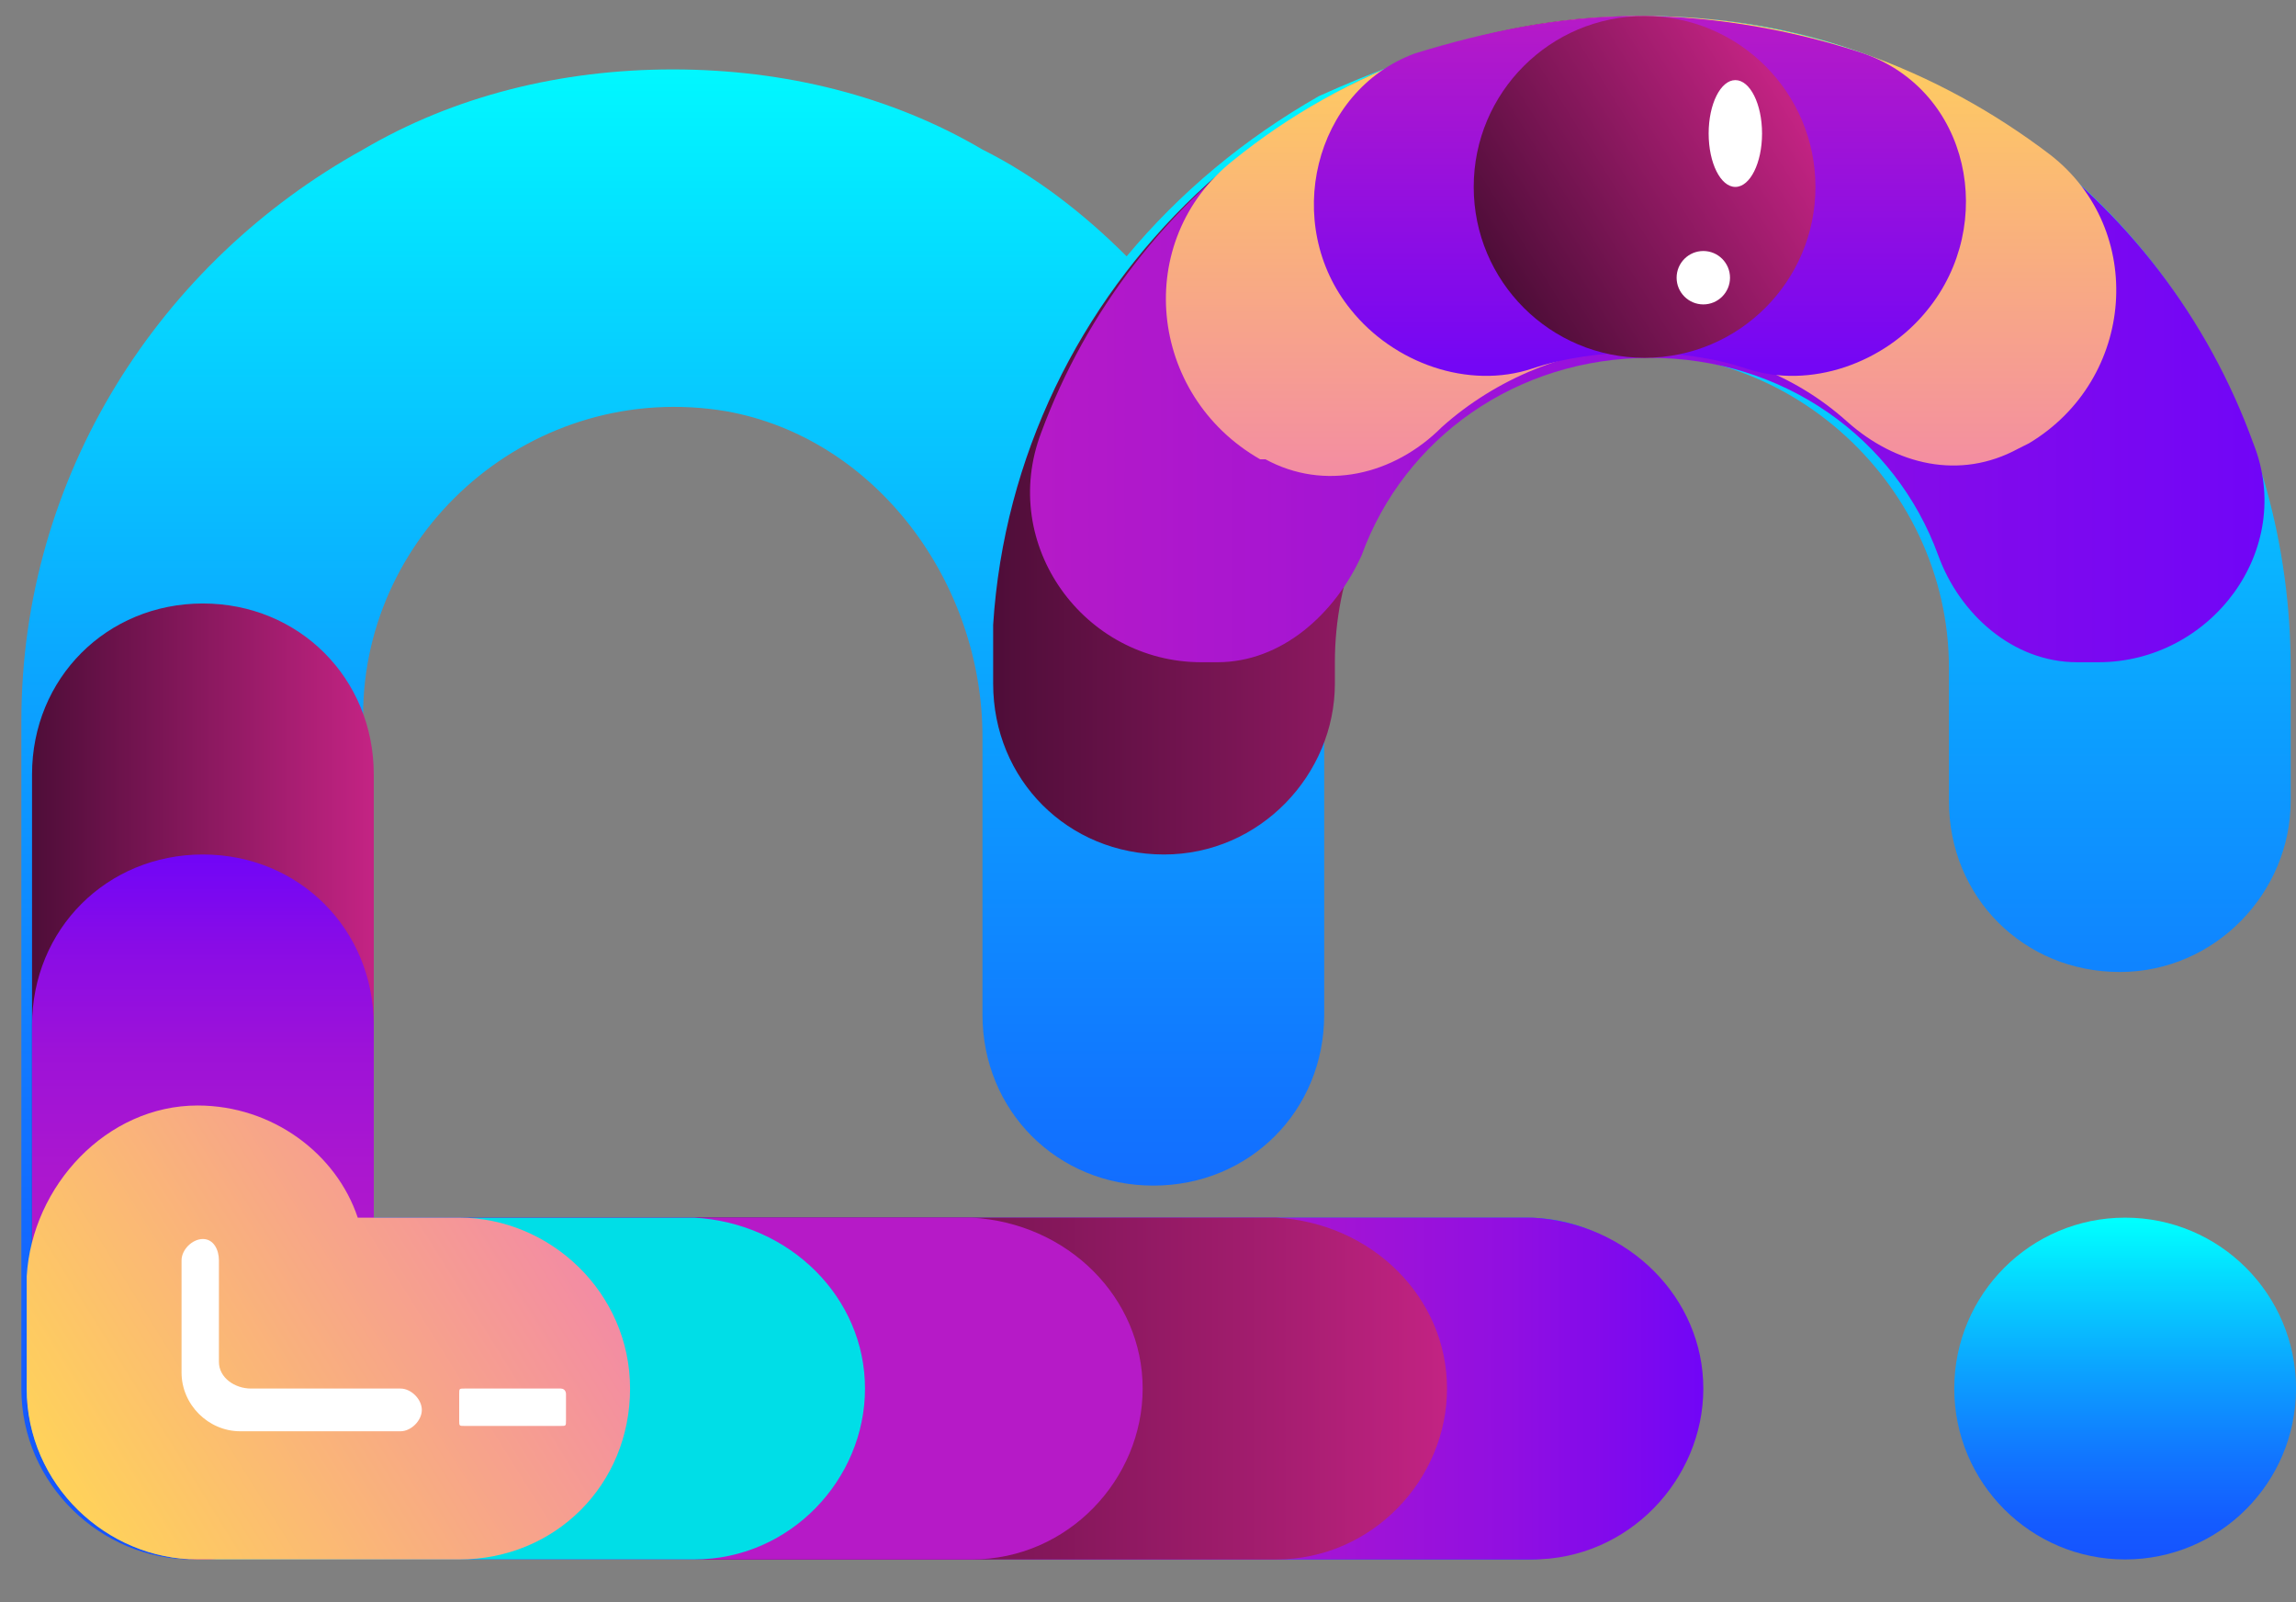 <svg width="43" height="30" viewBox="0 0 43 30" fill="none" xmlns="http://www.w3.org/2000/svg">
<rect x="0" y="0" width="43" height="30" fill="#808080" stroke="none"/>
<path d="M30.8 0.3C32.9 0.3 34.9 0.8 36.6 1.8C40.4 3.8 42.9 7.9 42.9 12.5L42.9 15C42.9 16.7 41.5 18.2 39.7 18.2C37.9 18.2 36.5 16.8 36.5 15L36.5 12.5C36.5 9 33.3 6.1 29.7 6.7C26.8 7.2 24.8 9.9 24.8 12.8L24.8 19C24.8 20.8 23.4 22.2 21.6 22.2C19.8 22.2 18.4 20.8 18.4 19L18.4 13.8C18.4 10.9 16.4 8.2 13.6 7.7C10 7.1 6.8 9.9 6.8 13.4L6.8 22.8L28.6 22.8C30.3 22.8 31.8 24.2 31.8 26C31.8 27.8 30.4 29.2 28.6 29.2L3.6 29.2C1.9 29.2 0.4 27.8 0.4 26L0.4 13.5C0.4 8.9 3 4.9 6.8 2.8C8.5 1.8 10.5 1.3 12.6 1.3C14.7 1.3 16.7 1.8 18.4 2.8C19.4 3.3 20.3 4 21.1 4.8C22.1 3.6 23.3 2.6 24.7 1.8C26.7 0.9 28.7 0.3 30.8 0.3Z" fill="url(#paint0_linear_8_2555)"/>
<path d="M43 26C43 24.233 41.567 22.8 39.8 22.8C38.032 22.8 36.6 24.233 36.6 26C36.6 27.767 38.032 29.2 39.8 29.2C41.567 29.2 43 27.767 43 26Z" fill="url(#paint1_linear_8_2555)"/>
<path d="M31.9 26C31.9 27.7 30.5 29.2 28.7 29.2L3.7 29.2C2 29.2 0.5 27.8 0.5 26C0.5 24.3 1.9 22.8 3.7 22.8L28.7 22.8C30.5 22.9 31.9 24.3 31.9 26Z" fill="url(#paint2_linear_8_2555)"/>
<path d="M27.1 26C27.1 27.7 25.7 29.2 23.9 29.2L3.7 29.2C2 29.2 0.5 27.8 0.5 26C0.5 24.3 1.9 22.8 3.7 22.8L23.9 22.8C25.7 22.9 27.1 24.3 27.1 26Z" fill="url(#paint3_linear_8_2555)"/>
<path d="M21.4 26C21.4 27.7 20 29.2 18.2 29.2L3.7 29.2C2 29.2 0.5 27.8 0.5 26C0.5 24.3 1.9 22.8 3.7 22.8L18.2 22.8C20 22.9 21.4 24.3 21.4 26Z" fill="#B61AC7"/>
<path d="M16.2 26C16.2 27.7 14.8 29.2 13 29.2L3.7 29.2C2 29.2 0.5 27.8 0.5 26C0.5 24.3 1.9 22.8 3.7 22.8L13 22.8C14.8 22.9 16.2 24.3 16.2 26Z" fill="#00DEE7"/>
<path d="M3.8 29.2C2 29.2 0.6 27.8 0.6 26L0.6 14.5C0.6 12.7 2 11.3 3.8 11.3C5.6 11.3 7 12.7 7 14.5L7 26C6.9 27.8 5.5 29.2 3.8 29.2Z" fill="url(#paint4_linear_8_2555)"/>
<path d="M3.8 29.2C2 29.2 0.6 27.8 0.6 26L0.6 19.2C0.6 17.4 2 16 3.8 16C5.6 16 7 17.4 7 19.2L7 26C6.9 27.8 5.5 29.2 3.8 29.2Z" fill="url(#paint5_linear_8_2555)"/>
<path d="M3.7 20.7C5.1 20.7 6.3 21.6 6.7 22.8L8.6 22.8C10.3 22.8 11.8 24.2 11.8 26C11.8 27.8 10.4 29.2 8.6 29.2L3.7 29.2C2 29.2 0.5 27.8 0.5 26L0.5 23.9C0.6 22.2 2 20.7 3.7 20.7Z" fill="url(#paint6_linear_8_2555)"/>
<path d="M7.9 26.4C7.9 26.6 7.7 26.8 7.5 26.8L4.5 26.8C3.9 26.8 3.4 26.3 3.4 25.7L3.4 23.6C3.4 23.4 3.6 23.2 3.8 23.2C4 23.2 4.1 23.4 4.1 23.6L4.1 25.5C4.1 25.8 4.4 26 4.7 26L7.5 26C7.7 26 7.9 26.2 7.9 26.4Z" fill="white"/>
<path d="M10.6 26.1L10.6 26.6C10.6 26.7 10.6 26.7 10.5 26.7L8.7 26.7C8.6 26.7 8.6 26.7 8.6 26.6L8.6 26.1C8.6 26 8.6 26 8.7 26L10.5 26C10.6 26 10.6 26.1 10.6 26.1Z" fill="white"/>
<path d="M30.7 0.3L30.7 6.6C27.5 6.6 25 9.2 25 12.4L25 12.8C25 14.5 23.6 16 21.8 16C20 16 18.6 14.6 18.6 12.8L18.6 12.4C18.6 12.1 18.6 11.9 18.6 11.7C19 5.4 24.3 0.3 30.7 0.3Z" fill="url(#paint7_linear_8_2555)"/>
<path d="M30.8 0.3C25.6 0.3 21.2 3.5 19.5 8.1C18.7 10.2 20.3 12.4 22.5 12.4L22.8 12.4C24 12.4 25 11.5 25.5 10.4C26.3 8.2 28.4 6.7 30.9 6.7C33.4 6.7 35.5 8.2 36.3 10.4C36.7 11.5 37.7 12.4 38.9 12.4L39.3 12.4C41.4 12.4 43 10.3 42.2 8.3C40.5 3.6 36 0.3 30.8 0.3Z" fill="url(#paint8_linear_8_2555)"/>
<path d="M30.8 0.3C27.9 0.3 25.2 1.3 23.1 3C21.2 4.5 21.5 7.4 23.6 8.6L23.7 8.6C24.8 9.2 26.1 8.9 27 8C28 7.1 29.4 6.5 30.8 6.5C32.3 6.5 33.6 7 34.6 7.9C35.5 8.7 36.7 9 37.8 8.4L38 8.3C40 7.1 40.2 4.3 38.4 2.9C36.3 1.3 33.7 0.3 30.8 0.3Z" fill="url(#paint9_linear_8_2555)"/>
<path d="M30.7 0.3C29.2 0.3 27.8 0.6 26.5 1C24.6 1.7 24 4.2 25.3 5.8C26.1 6.8 27.5 7.3 28.7 6.9C29.3 6.7 30 6.6 30.7 6.6C31.4 6.6 32.1 6.7 32.7 6.9C33.9 7.3 35.3 6.8 36.1 5.8C37.4 4.2 36.9 1.7 34.9 1C33.7 0.6 32.2 0.3 30.7 0.3Z" fill="url(#paint10_linear_8_2555)"/>
<path d="M34 3.5C34 1.733 32.567 0.3 30.8 0.3C29.032 0.3 27.6 1.733 27.6 3.5C27.6 5.267 29.032 6.7 30.8 6.7C32.567 6.7 34 5.267 34 3.5Z" fill="url(#paint11_linear_8_2555)"/>
<path d="M33 2.5C33 1.948 32.776 1.5 32.5 1.5C32.224 1.5 32 1.948 32 2.5C32 3.052 32.224 3.5 32.5 3.5C32.776 3.5 33 3.052 33 2.5Z" fill="white"/>
<path d="M32.4 5.2C32.4 4.924 32.176 4.7 31.9 4.7C31.624 4.7 31.4 4.924 31.4 5.2C31.4 5.476 31.624 5.7 31.9 5.7C32.176 5.7 32.4 5.476 32.4 5.2Z" fill="white"/>
<defs>
<linearGradient id="paint0_linear_8_2555" x1="21.757" y1="29.198" x2="21.757" y2="0.34" gradientUnits="userSpaceOnUse">
<stop stop-color="#1553FF"/>
<stop offset="0.114" stop-color="#145CFF"/>
<stop offset="0.304" stop-color="#1176FF"/>
<stop offset="0.547" stop-color="#0CA0FF"/>
<stop offset="0.829" stop-color="#05D9FF"/>
<stop offset="1" stop-color="#00FFFF"/>
</linearGradient>
<linearGradient id="paint1_linear_8_2555" x1="39.772" y1="29.198" x2="39.772" y2="22.876" gradientUnits="userSpaceOnUse">
<stop stop-color="#1553FF"/>
<stop offset="0.114" stop-color="#145CFF"/>
<stop offset="0.304" stop-color="#1176FF"/>
<stop offset="0.547" stop-color="#0CA0FF"/>
<stop offset="0.829" stop-color="#05D9FF"/>
<stop offset="1" stop-color="#00FFFF"/>
</linearGradient>
<linearGradient id="paint2_linear_8_2555" x1="0.581" y1="26.037" x2="31.886" y2="26.037" gradientUnits="userSpaceOnUse">
<stop stop-color="#B61AC7"/>
<stop offset="0.484" stop-color="#B419C8"/>
<stop offset="0.659" stop-color="#AD17CD"/>
<stop offset="0.783" stop-color="#A214D5"/>
<stop offset="0.884" stop-color="#910FE1"/>
<stop offset="0.969" stop-color="#7B08F0"/>
<stop offset="1" stop-color="#7105F7"/>
</linearGradient>
<linearGradient id="paint3_linear_8_2555" x1="0.581" y1="26.037" x2="27.091" y2="26.037" gradientUnits="userSpaceOnUse">
<stop stop-color="#4E0D38"/>
<stop offset="0.22" stop-color="#510E3A"/>
<stop offset="0.4" stop-color="#5B1041"/>
<stop offset="0.567" stop-color="#6D134C"/>
<stop offset="0.725" stop-color="#85175B"/>
<stop offset="0.876" stop-color="#A41D6F"/>
<stop offset="1" stop-color="#C32383"/>
</linearGradient>
<linearGradient id="paint4_linear_8_2555" x1="0.581" y1="20.281" x2="6.937" y2="20.281" gradientUnits="userSpaceOnUse">
<stop stop-color="#4E0D38"/>
<stop offset="1" stop-color="#C32383"/>
</linearGradient>
<linearGradient id="paint5_linear_8_2555" x1="3.759" y1="29.198" x2="3.759" y2="16.052" gradientUnits="userSpaceOnUse">
<stop stop-color="#B61AC7"/>
<stop offset="0.349" stop-color="#B419C9"/>
<stop offset="0.556" stop-color="#AB17CF"/>
<stop offset="0.725" stop-color="#9D12D8"/>
<stop offset="0.873" stop-color="#890CE6"/>
<stop offset="1" stop-color="#7105F7"/>
</linearGradient>
<linearGradient id="paint6_linear_8_2555" x1="1.276" y1="28.037" x2="10.145" y2="22.495" gradientUnits="userSpaceOnUse">
<stop stop-color="#FFD25A"/>
<stop offset="1" stop-color="#F38CA3"/>
</linearGradient>
<linearGradient id="paint7_linear_8_2555" x1="18.534" y1="8.192" x2="30.703" y2="8.192" gradientUnits="userSpaceOnUse">
<stop stop-color="#4E0D38"/>
<stop offset="1" stop-color="#C32383"/>
</linearGradient>
<linearGradient id="paint8_linear_8_2555" x1="19.218" y1="6.356" x2="42.366" y2="6.356" gradientUnits="userSpaceOnUse">
<stop stop-color="#B61AC7"/>
<stop offset="1" stop-color="#7105F7"/>
</linearGradient>
<linearGradient id="paint9_linear_8_2555" x1="30.753" y1="0.34" x2="30.753" y2="8.988" gradientUnits="userSpaceOnUse">
<stop stop-color="#FFD25A"/>
<stop offset="1" stop-color="#F38CA3"/>
</linearGradient>
<linearGradient id="paint10_linear_8_2555" x1="30.753" y1="0.34" x2="30.753" y2="7.17" gradientUnits="userSpaceOnUse">
<stop stop-color="#B61AC7"/>
<stop offset="1" stop-color="#7105F7"/>
</linearGradient>
<linearGradient id="paint11_linear_8_2555" x1="28.072" y1="5.176" x2="33.434" y2="1.825" gradientUnits="userSpaceOnUse">
<stop stop-color="#4E0D38"/>
<stop offset="1" stop-color="#C32383"/>
</linearGradient>
</defs>
</svg>
